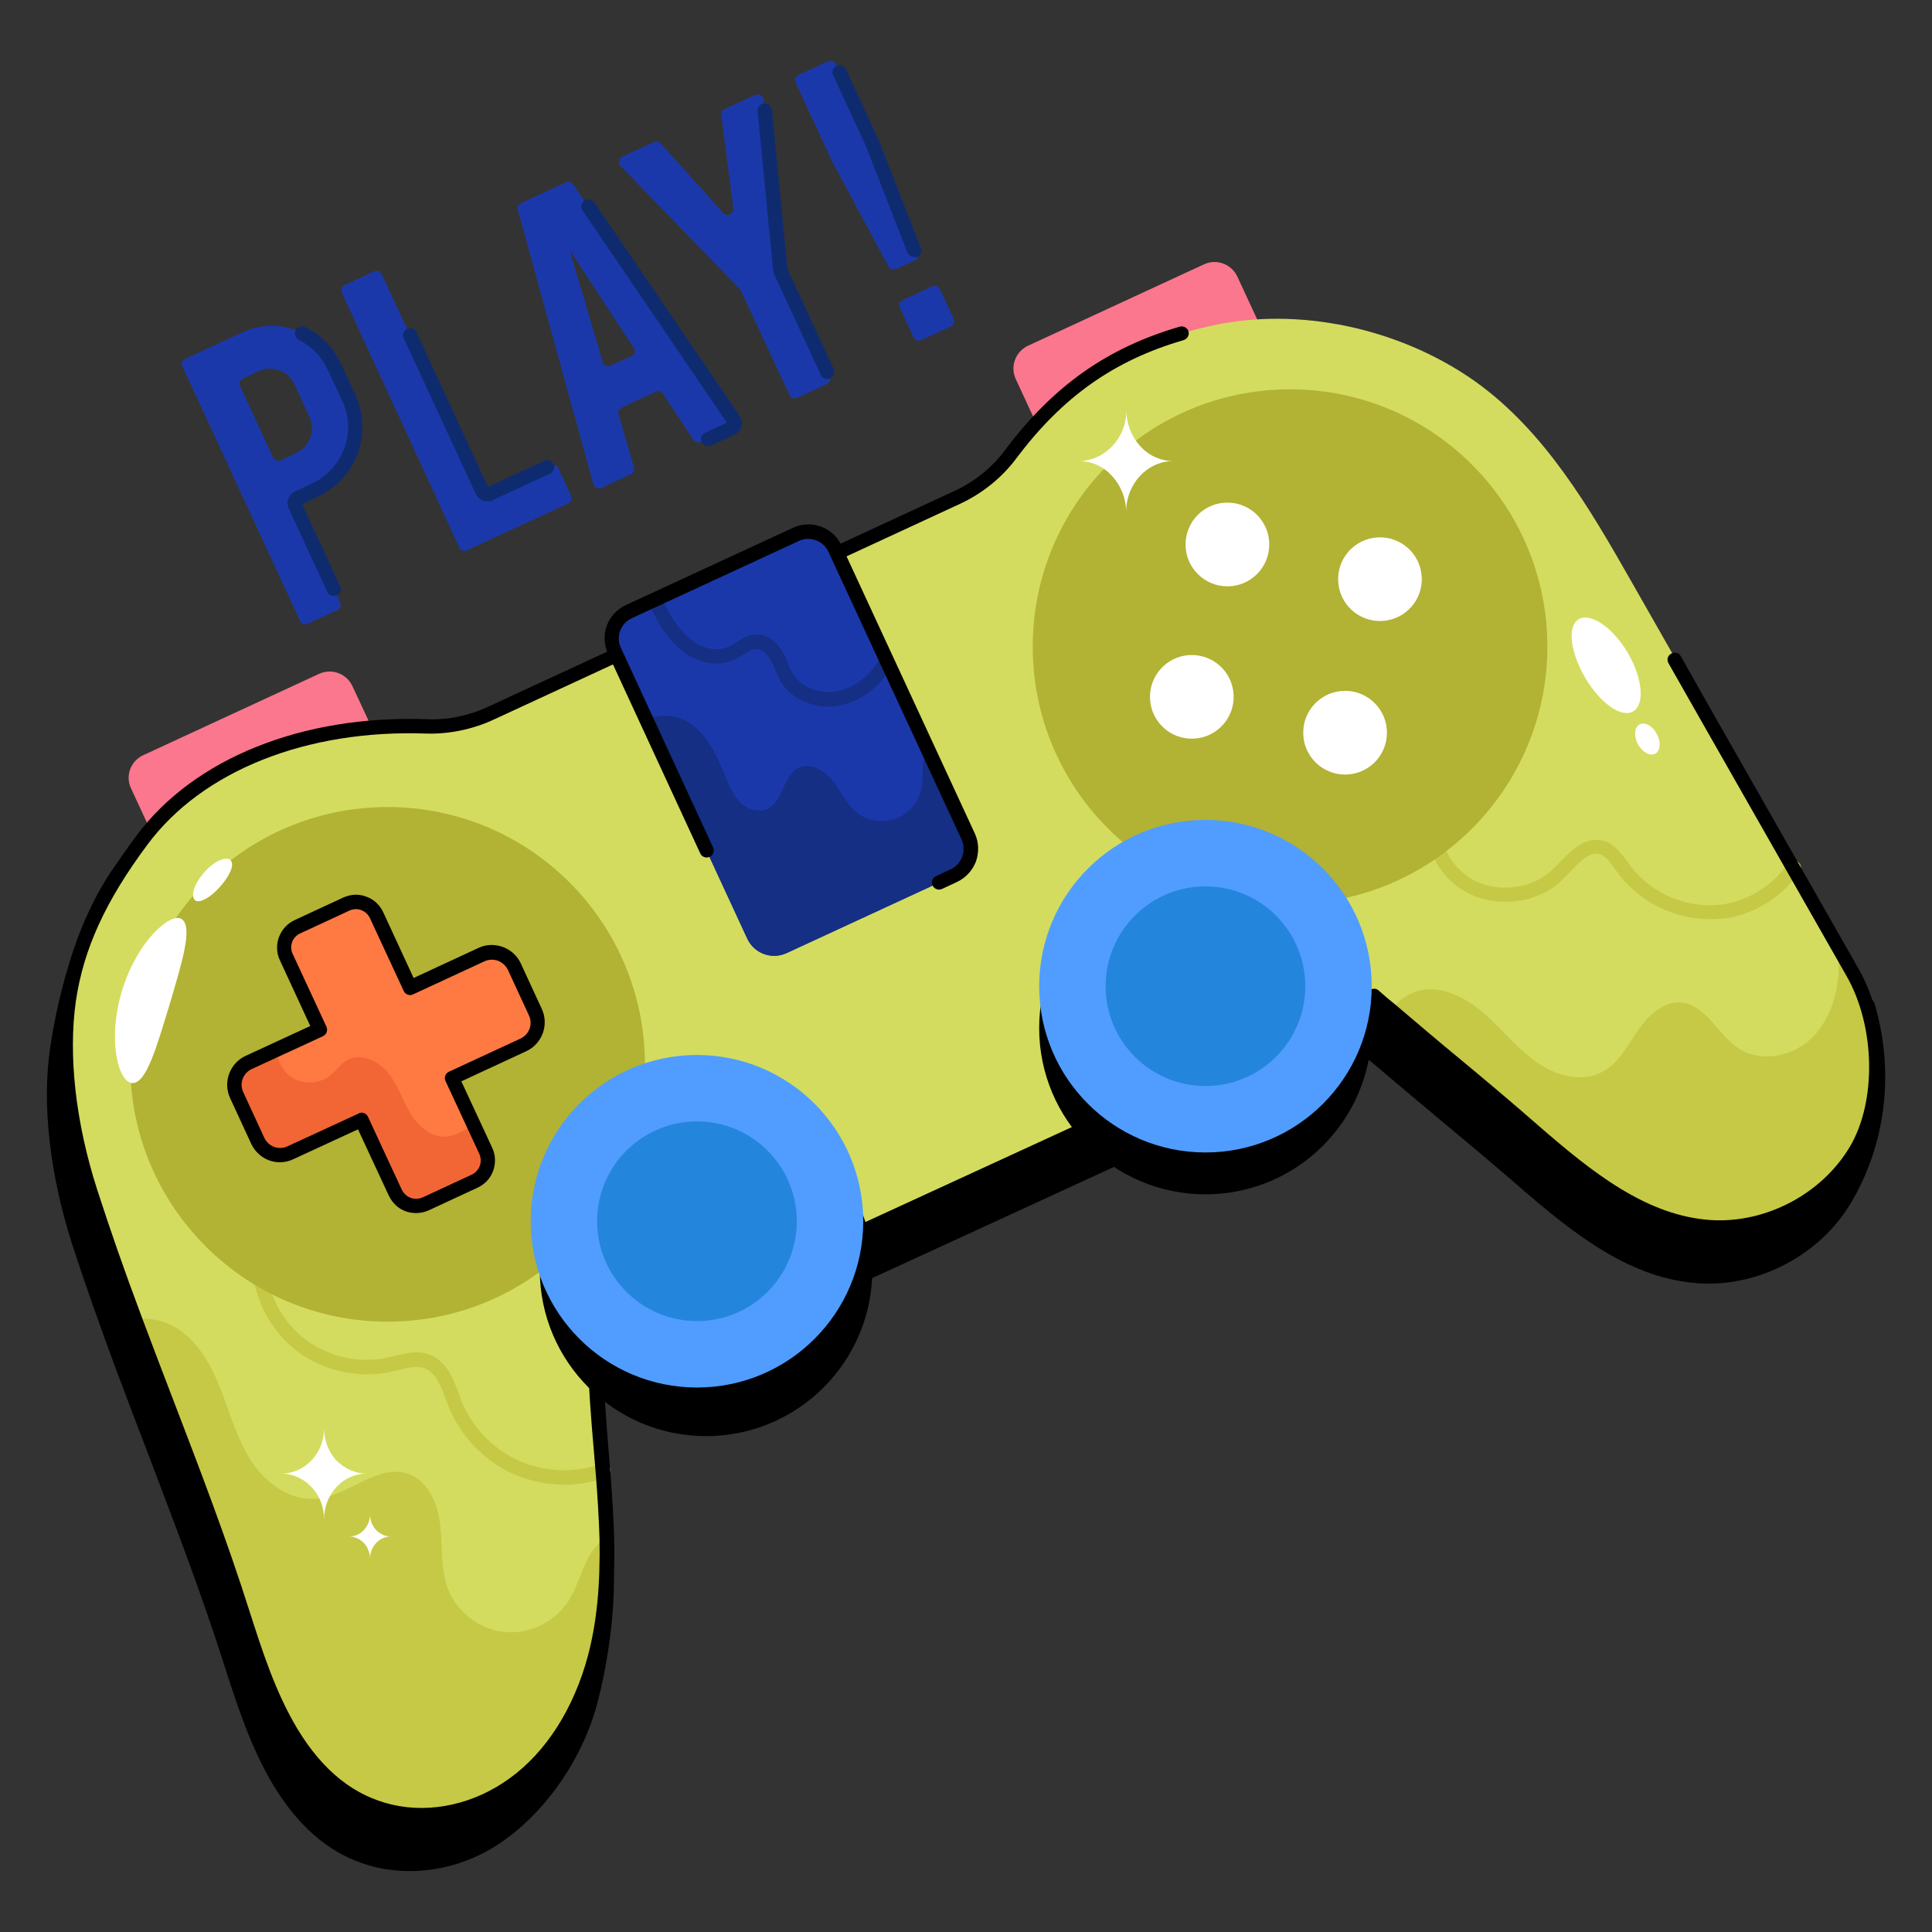 <svg id="Layer_1" enable-background="new 0 0 66 66" viewBox="0 0 66 66" xmlns="http://www.w3.org/2000/svg"><rect x="0" y="0" width="66" height="66" fill="#333333" stroke="none"/><g><g><path d="m63.01 40.97c-1.01 1.69-3 2.74-4.96 2.62-2.34-.15-4.3-1.76-6.07-3.31-1.62-1.41-3.24-2.71-4.85-4.09-.2-.16-.39-.33-.59-.5l-26.59 12.24c.02 1.73.24 3.47.33 5.2.02.36.44.29.45.65.03 1.38-.22 3.07-.57 4.41-.45 1.68-1.59 3.42-3 4.44-1.19.87-2.76 1.27-4.21.94-1.53-.35-2.59-1.37-3.4-2.7-.76-1.27-1.22-2.68-1.67-4.08-1.09-3.41-2.43-6.68-3.67-10.01-.54-1.45-1.06-2.9-1.53-4.38-.65-2.04-1.04-4.42-.73-6.53.3-2.06 1-4.55 2.26-6.24 2.14-2.88 6.36-3.25 9.98-3.12.74.03 1.49-.13 2.16-.44l15.95-7.38c.73-.34 1.37-.86 1.85-1.5 1.93-2.56 4.05-3.73 6.76-4.34 3.03-.69 6.5.08 9.05 1.88 2.39 1.7 3.92 4.33 5.37 6.88 2.35 4.12 4.69 8.24 7.04 12.37.18.31 1.26.1 1.44.42.76 2.53.21 4.89-.8 6.57z"/><path d="m14 63.92c-.37 0-.75-.04-1.11-.12-1.44-.33-2.6-1.25-3.55-2.81-.78-1.3-1.24-2.74-1.69-4.14-.77-2.42-1.69-4.81-2.57-7.13-.37-.96-.73-1.91-1.09-2.87-.62-1.67-1.11-3.07-1.54-4.39-.75-2.37-1.02-4.72-.74-6.64.18-1.22.75-4.27 2.3-6.35 2.33-3.14 6.93-3.34 10.19-3.22.69.03 1.4-.12 2.05-.42l15.95-7.38c.69-.32 1.3-.81 1.76-1.43 1.84-2.43 3.9-3.76 6.91-4.43 3.05-.69 6.59.04 9.24 1.92 2.47 1.76 4.05 4.52 5.44 6.96l2.23 3.92c1.6 2.82 3.2 5.63 4.81 8.45.06.05.35.07.53.09.39.03.76.06.91.33.7 2.35.4 4.83-.81 6.85-1.05 1.76-3.13 2.86-5.18 2.73-2.35-.15-4.28-1.68-6.22-3.37-.88-.76-1.76-1.5-2.64-2.23-.74-.62-1.47-1.23-2.21-1.86-.16-.13-.31-.26-.47-.4l-26.31 12.1c.02 1.01.1 2.04.18 3.03.06.67.11 1.33.15 2 0 .05.01.06.12.13.12.08.33.21.33.53.03 1.3-.19 3.01-.58 4.47-.48 1.78-1.66 3.53-3.09 4.57-.98.73-2.15 1.11-3.3 1.11zm-1.08-37.21c-2.98 0-6.61.47-8.52 3.05-1.48 1.99-2.04 4.95-2.21 6.13-.26 1.85-.01 4.13.73 6.43.42 1.31.91 2.7 1.53 4.37.36.96.72 1.91 1.09 2.87.89 2.32 1.81 4.72 2.58 7.15.44 1.37.89 2.79 1.64 4.03.87 1.44 1.94 2.29 3.24 2.59 1.33.31 2.82-.03 4.01-.9 1.33-.96 2.47-2.65 2.91-4.31.37-1.42.59-3.08.56-4.34 0-.04 0-.05-.11-.13-.12-.08-.32-.21-.34-.51-.04-.66-.09-1.33-.15-1.99-.09-1.05-.18-2.15-.19-3.22 0-.1.05-.18.14-.22l26.61-12.24c.09-.04.19-.02.26.04.19.17.38.33.58.49.74.63 1.47 1.25 2.21 1.86.88.73 1.76 1.47 2.64 2.24 1.87 1.63 3.73 3.11 5.93 3.25 1.87.1 3.77-.89 4.73-2.5 1.13-1.88 1.42-4.2.79-6.36-.08-.05-.35-.07-.52-.08-.39-.03-.76-.06-.91-.33-1.61-2.81-3.21-5.63-4.81-8.45l-2.23-3.92c-1.37-2.39-2.92-5.11-5.3-6.8-2.54-1.8-5.93-2.5-8.85-1.84-2.88.65-4.86 1.92-6.62 4.25-.5.68-1.17 1.22-1.94 1.58l-15.95 7.38c-.72.33-1.5.5-2.27.47-.4-.02-.82-.04-1.26-.04z"/></g><g><g><path d="m13.56 26.7-7.57 3.5-1.51-3.26c-.21-.43-.02-.94.41-1.14l6.01-2.78c.43-.2.94-.01 1.14.42z" fill="#fa778d"/></g><g><path d="m43.78 12.71-7.57 3.5-1.51-3.26c-.2-.43-.01-.94.42-1.14l6.01-2.78c.43-.2.94-.01 1.14.42z" fill="#fa778d"/></g><g><path d="m63.42 39.28c-1.01 1.69-3 2.74-4.96 2.62-2.34-.15-4.3-1.76-6.07-3.31-1.62-1.41-3.24-2.71-4.85-4.09-.2-.16-.39-.33-.59-.5l-26.59 12.24c.02 1.73.24 3.47.33 5.2.02.36.04.72.05 1.08.03 1.38-.05 2.77-.41 4.1-.45 1.68-1.35 3.29-2.76 4.31-1.19.87-2.76 1.27-4.21.94-1.53-.35-2.59-1.37-3.4-2.7-.76-1.27-1.21-2.68-1.66-4.09-1.09-3.41-2.43-6.68-3.67-10.01-.54-1.45-1.06-2.9-1.53-4.38-.65-2.04-1.04-4.42-.73-6.53.3-2.06 1.24-3.79 2.49-5.47 2.14-2.88 6.12-4.02 9.75-3.89.74.03 1.49-.13 2.16-.44l15.95-7.38c.73-.34 1.37-.86 1.85-1.5 1.93-2.56 4.05-3.73 6.76-4.34 3.03-.69 6.5.08 9.05 1.88 2.39 1.7 3.92 4.33 5.37 6.88 2.35 4.12 4.69 8.24 7.04 12.37.18.31.36.62.53.93.97 1.7 1.11 4.4.1 6.08z" fill="#d3dc5e"/></g><g><path d="m19.28 50.72c-.53 0-1.06-.1-1.56-.29-1.06-.41-1.95-1.29-2.38-2.34l-.1-.26c-.17-.47-.35-.95-.74-1.09-.26-.09-.56-.02-.89.06-.08.02-.16.04-.23.06-1.17.26-2.47-.05-3.38-.82-.92-.78-1.45-2-1.4-3.19.01-.13.12-.23.25-.23.13.01.24.12.23.25-.05 1.04.42 2.12 1.23 2.79.8.67 1.94.95 2.96.71.07-.02.15-.03.22-.05.36-.09.78-.2 1.17-.05.6.22.83.84 1.03 1.38l.09.25c.38.93 1.17 1.7 2.11 2.07.85.33 1.82.34 2.64.04.13-.05.27.02.31.14.05.13-.02.27-.14.31-.45.18-.94.26-1.42.26z" fill="#c6c945"/></g><g><path d="m58.41 31.4c-1.2 0-2.4-.58-3.12-1.55l-.11-.15c-.17-.24-.33-.47-.55-.52-.31-.08-.6.18-.99.6-.09.09-.18.18-.26.27-.88.86-2.4 1.01-3.44.34-1.06-.68-1.54-2.09-1.12-3.27.04-.13.18-.19.31-.15.13.05.19.18.15.31-.34.96.06 2.15.92 2.7s2.11.43 2.84-.28c.08-.08.17-.16.25-.25.38-.39.85-.89 1.47-.73.39.1.62.43.83.71l.1.14c.73.99 2.05 1.52 3.26 1.31.84-.15 1.62-.65 2.13-1.38.08-.11.23-.14.34-.06s.14.23.06.34c-.58.83-1.47 1.41-2.45 1.58-.2.02-.41.04-.62.04z" fill="#c6c945"/></g><g><path d="m63.42 39.28c-1.01 1.69-3 2.74-4.96 2.62-2.34-.15-4.3-1.76-6.07-3.31-1.62-1.41-3.24-2.71-4.85-4.09.26-.4.75-.68 1.24-.7.78-.03 1.49.42 2.06.95.58.53 1.07 1.15 1.72 1.58.64.44 1.51.65 2.19.28.55-.3.85-.89 1.2-1.4.35-.52.87-1.01 1.49-.96.85.08 1.24 1.1 1.96 1.57.74.48 1.79.28 2.44-.31.65-.6.94-1.51.97-2.39.01-.28-.01-.57-.04-.85.18.31.36.62.53.93.99 1.7 1.13 4.4.12 6.08z" fill="#c6c945"/></g><g><path d="m20.74 52.52c.03 1.38-.05 2.77-.41 4.1-.45 1.68-1.35 3.29-2.76 4.31-1.19.87-2.76 1.27-4.21.94-1.53-.35-2.59-1.37-3.4-2.7-.76-1.27-1.21-2.68-1.66-4.09-1.09-3.41-2.43-6.68-3.67-10.01.5-.08 1.06.06 1.48.35.73.49 1.15 1.32 1.47 2.14.31.82.55 1.68 1.04 2.41.5.73 1.32 1.31 2.19 1.23 1.11-.1 2.12-1.23 3.16-.84.68.25.99 1.04 1.07 1.76.08.73.01 1.48.26 2.15.3.79 1.07 1.39 1.91 1.48.85.09 1.72-.32 2.19-1.03.33-.49.45-1.09.75-1.6.14-.24.35-.46.59-.6z" fill="#c6c945"/></g><g><path d="m14.41 62.23c-.37 0-.75-.04-1.11-.12-1.44-.33-2.6-1.25-3.55-2.81-.78-1.3-1.24-2.74-1.69-4.14-.77-2.42-1.69-4.81-2.57-7.13-.37-.96-.73-1.91-1.09-2.87-.63-1.69-1.12-3.08-1.54-4.39-.75-2.37-1.02-4.72-.74-6.64.27-1.87 1.05-3.59 2.54-5.58 1.97-2.65 5.69-4.14 9.95-3.98.69.03 1.4-.12 2.05-.42l15.95-7.38c.69-.32 1.3-.81 1.75-1.43 1.64-2.17 3.47-3.46 5.94-4.18.13-.04.26.04.3.16.04.13-.04.26-.17.3-2.37.69-4.12 1.93-5.69 4.01-.5.68-1.17 1.22-1.94 1.58l-15.95 7.38c-.72.33-1.51.49-2.27.47-4.09-.15-7.66 1.26-9.54 3.79-1.44 1.93-2.19 3.58-2.45 5.36-.26 1.85-.01 4.13.73 6.43.42 1.3.9 2.69 1.53 4.37.36.96.72 1.91 1.09 2.87.89 2.32 1.81 4.72 2.58 7.15.44 1.37.89 2.78 1.64 4.03.87 1.44 1.94 2.29 3.24 2.59 1.33.31 2.82-.03 4.01-.9 1.25-.9 2.19-2.39 2.67-4.17.31-1.16.43-2.44.4-4.04-.01-.36-.03-.72-.05-1.07-.04-.67-.09-1.33-.15-1.99-.09-1.05-.18-2.14-.19-3.22 0-.1.05-.18.14-.22l26.61-12.24c.09-.04.19-.03.26.04.19.17.38.33.58.49.74.63 1.47 1.25 2.21 1.86.88.73 1.76 1.47 2.64 2.24 1.87 1.63 3.73 3.11 5.93 3.25 1.87.11 3.77-.89 4.73-2.5.92-1.54.88-4.11-.11-5.84l-.53-.93c-1.53-2.69-3.06-5.37-4.59-8.06l-.96-1.69c-.07-.12-.03-.27.09-.33.12-.07.27-.03.33.09l.96 1.7c1.53 2.69 3.06 5.37 4.59 8.06l.53.93c1.06 1.87 1.1 4.65.1 6.33-1.05 1.76-3.13 2.85-5.18 2.73-2.35-.15-4.28-1.68-6.22-3.37-.88-.76-1.76-1.5-2.64-2.23-.74-.62-1.47-1.23-2.21-1.86-.16-.13-.31-.26-.47-.4l-26.28 12.08c.02 1.01.1 2.03.18 3.03.06.67.11 1.34.15 2.01.02.36.04.73.05 1.09.04 1.64-.1 2.97-.41 4.17-.51 1.9-1.52 3.47-2.85 4.44-.98.71-2.16 1.1-3.31 1.1z"/></g><g><circle cx="13.24" cy="36.36" fill="#b2b234" r="8.79"/></g><g><circle cx="44.07" cy="22.09" fill="#b2b234" r="8.79"/></g><g><path d="m17.56 33.03.72 1.56c.2.43.01.92-.41 1.11l-2.44 1.13 1.15 2.48c.19.4.01.86-.38 1.05l-1.66.77c-.4.19-.86.01-1.05-.39l-1.15-2.48-2.43 1.13c-.42.19-.91.01-1.11-.42l-.72-1.56c-.19-.42-.02-.92.41-1.11l2.43-1.13-1.14-2.47c-.18-.39-.01-.86.39-1.04l1.66-.77c.39-.18.86-.01 1.04.38l1.15 2.48 2.44-1.13c.4-.2.91-.01 1.1.41z" fill="#ff7a43"/></g><g><path d="m16.17 38.42.41.89c.19.4.01.86-.38 1.05l-1.66.77c-.4.19-.86.01-1.05-.39l-1.15-2.48-2.43 1.13c-.42.19-.91.01-1.11-.42l-.72-1.56c-.19-.42-.02-.92.41-1.11l.97-.45c0 .39.21.78.55.98.39.23.93.19 1.28-.1.2-.16.34-.38.56-.51.46-.27 1.07.01 1.4.42.34.41.5.94.77 1.39.28.46.76.87 1.28.79.32-.04.6-.24.87-.4z" fill="#f26636"/></g><g><circle cx="41.93" cy="18.6" fill="#fff" r="1.43"/></g><g><circle cx="45.95" cy="25.03" fill="#fff" r="1.43"/></g><g><path d="m28.52 18.75 4.55 9.83c.24.51.01 1.11-.49 1.34l-5.71 2.64c-.5.23-1.1.02-1.34-.49l-4.55-9.83c-.23-.5-.01-1.11.49-1.34l5.71-2.64c.5-.23 1.11-.01 1.34.49z" fill="#1b38ab"/></g><g><path d="m28.31 24.14c-.66 0-1.3-.31-1.63-.84-.09-.14-.15-.29-.21-.44-.04-.11-.09-.22-.15-.32s-.22-.35-.43-.37c-.15-.01-.31.08-.49.19-.11.07-.23.14-.35.19-.57.25-1.29.09-1.84-.39-.47-.4-.75-.95-1.03-1.47-.06-.12-.02-.27.1-.33s.27-.02.33.1c.25.49.52.99.92 1.33.34.3.88.51 1.33.31.1-.04.19-.1.29-.16.22-.14.48-.29.79-.26.32.03.61.25.81.61.07.12.12.25.17.37.05.13.1.25.18.37.32.51 1.04.74 1.68.54.51-.16.98-.55 1.31-1.11.07-.12.22-.15.33-.08.12.07.15.22.09.33-.39.66-.96 1.14-1.59 1.33-.2.07-.4.1-.61.1z" fill="#142f84"/></g><g><path d="m31.72 25.66 1.35 2.92c.24.51.01 1.11-.49 1.34l-5.71 2.64c-.5.23-1.1.02-1.34-.49l-3.46-7.48c.42-.2.98-.19 1.39.05.66.38 1.01 1.11 1.29 1.81.14.33.26.67.51.93.24.26.64.4.96.25.54-.26.53-1.15 1.07-1.4.4-.19.88.09 1.15.43.28.35.46.77.79 1.07.38.32.95.41 1.41.22.46-.18.8-.64.86-1.14.05-.41-.05-.88.22-1.15z" fill="#142f84"/></g><g><path d="m32.08 30.39c-.09 0-.18-.05-.22-.14-.06-.12 0-.27.12-.32l.49-.23c.18-.08.33-.24.4-.43s.06-.4-.02-.59l-4.55-9.83c-.18-.38-.63-.55-1.01-.37l-5.71 2.64c-.38.18-.55.63-.37 1.01l3.15 6.82c.06.12 0 .27-.12.32-.12.06-.27 0-.32-.12l-3.15-6.82c-.29-.63-.02-1.37.61-1.66l5.71-2.64c.63-.29 1.37-.02 1.66.61l4.55 9.83c.14.3.15.64.04.96-.12.31-.35.56-.65.7l-.49.23c-.05.02-.08.03-.12.03z"/></g><g><circle cx="24.12" cy="43.38" r="5.68"/></g><g><circle cx="23.81" cy="41.72" fill="#509dff" r="5.68"/></g><g><circle cx="23.81" cy="41.72" fill="#2485dd" r="3.41"/></g><g><circle cx="41.18" cy="35.12" r="5.68"/></g><g><circle cx="41.18" cy="33.69" fill="#509dff" r="5.68"/></g><g><circle cx="41.18" cy="33.69" fill="#2485dd" r="3.41"/></g><g><g><path d="m6.32 12.26 1.97-.91c1.19-.55 2.59-.03 3.14 1.15l.5 1.07c.55 1.19.03 2.61-1.16 3.16l-.58.27c-.1.05-.14.16-.1.26l1.53 3.32c.05.1 0 .22-.1.26l-1.01.47c-.1.05-.22 0-.26-.1l-4.02-8.7c-.05-.08-.01-.2.09-.25zm3.8 3.21c.46-.21.67-.77.45-1.23l-.51-1.11c-.21-.46-.77-.67-1.23-.45l-.53.25c-.1.05-.14.16-.1.26l1.13 2.44c.05.1.16.14.26.1z" fill="#1b38ab"/></g><g><path d="m11.77 9.74 1.01-.47c.1-.05.22 0 .26.1l3.43 7.4c.05.1.16.14.26.1l2.09-.97c.1-.05.22 0 .26.1l.43.94c.05.1 0 .22-.1.26l-3.46 1.6c-.1.05-.22 0-.26-.1l-4.01-8.7c-.05-.09-.01-.21.09-.26z" fill="#1b38ab"/></g><g><path d="m22.41 13.38-1.17.54c-.09.04-.13.14-.11.23l.53 1.82c.03.09-.02.19-.11.23l-1.01.47c-.11.05-.24-.01-.27-.13l-2.58-9.37c-.03-.09.02-.19.11-.23l1.53-.71c.09-.04.19-.01.25.07l5.47 8.03c.07.1.03.24-.08.29l-1.03.48c-.09.04-.19.01-.25-.07l-1.04-1.58c-.04-.08-.15-.11-.24-.07zm-.84-1.21c.11-.05.15-.19.08-.29l-2.19-3.34 1.13 3.83c.03.12.16.17.27.12z" fill="#1b38ab"/></g><g><path d="m26.09 3.41.57 5.81c0 .02.01.04.02.06l1.66 3.58c.05.1 0 .22-.1.26l-1.01.47c-.1.05-.22 0-.26-.1l-1.67-3.58c-.01-.02-.02-.04-.04-.05l-4.06-4.19c-.09-.1-.06-.26.06-.32l1.08-.5c.08-.04.17-.02.23.05l2.14 2.38c.13.14.37.03.34-.16l-.41-3.19c-.01-.09.03-.17.11-.2l1.05-.49c.13-.05.27.03.29.17z" fill="#1b38ab"/></g><g><path d="m28.55 2.19 1.24 2.68 1.56 3.98-.74.34c-.09.04-.21.01-.26-.09l-1.93-3.6-1.24-2.68c-.05-.1 0-.22.1-.26l1.01-.47c.1-.04.22.01.26.1zm3.56 7.69.47 1.01c.05.1 0 .22-.1.26l-1.01.47c-.1.05-.22 0-.26-.1l-.47-1.01c-.05-.1 0-.22.1-.26l1.01-.47c.1-.04.21 0 .26.1z" fill="#1b38ab"/></g></g><g><g><path d="m11.4 20.36c-.09 0-.18-.05-.22-.14l-1.32-2.85c-.1-.22-.01-.48.21-.58l.58-.27c.52-.24.91-.67 1.11-1.2.2-.54.17-1.12-.07-1.63l-.5-1.07c-.21-.44-.55-.79-.98-1.01-.12-.06-.17-.21-.11-.33s.2-.17.33-.11c.53.26.96.7 1.21 1.24l.5 1.07c.29.64.32 1.35.08 2.01s-.73 1.18-1.36 1.48l-.54.25 1.3 2.8c.06.12 0 .27-.12.32-.03.01-.06.02-.1.02z" fill="#0f2b70"/></g><g><path d="m16.65 17.13c-.05 0-.1-.01-.15-.03-.11-.04-.2-.12-.25-.23l-2.46-5.32c-.06-.12 0-.27.12-.32.12-.06.27 0 .32.12l2.44 5.28 1.92-.89c.12-.06.27 0 .32.12.06.12 0 .27-.12.32l-1.96.91c-.05.03-.12.04-.18.04z" fill="#0f2b70"/></g><g><path d="m24.19 15.24c-.09 0-.18-.05-.22-.14-.06-.12 0-.27.12-.32l.74-.34-4.93-7.25c-.08-.11-.05-.26.06-.34s.26-.05.34.06l4.97 7.3c.07.11.1.24.06.36-.03.12-.12.23-.24.28l-.79.37c-.04.01-.08.02-.11.02z" fill="#0f2b70"/></g><g><path d="m28.26 12.95c-.09 0-.18-.05-.22-.14l-1.59-3.43c-.02-.05-.03-.1-.04-.15l-.53-5.43c-.01-.13.08-.25.22-.27.14 0 .25.08.27.22l.53 5.44 1.58 3.41c.06.12 0 .27-.12.32-.03.02-.07.03-.1.03z" fill="#0f2b70"/></g><g><path d="m31.23 8.78c-.1 0-.19-.06-.23-.15l-1.43-3.66-1.11-2.4c-.06-.12 0-.27.12-.32.12-.06.27 0 .32.12l1.12 2.42 1.44 3.68c.05.12-.01.27-.14.32-.03-.01-.06-.01-.09-.01z" fill="#0f2b70"/></g></g><g><path d="m9.61 50.34c.4 0 .77.18 1.03.46.27.28.43.67.43 1.1 0-.86.65-1.56 1.45-1.56-.4 0-.76-.18-1.03-.45-.26-.28-.42-.67-.42-1.1 0 .43-.16.82-.43 1.1-.26.27-.62.45-1.03.45z" fill="#fff"/></g><g><path d="m36.85 15.75c.45 0 .85.19 1.14.51s.48.75.48 1.23c0-.96.72-1.74 1.62-1.74-.45 0-.85-.19-1.14-.51s-.47-.75-.47-1.23c0 .48-.18.91-.48 1.23-.3.31-.7.51-1.15.51z" fill="#fff"/></g><g><path d="m11.93 52.49c.2 0 .37.09.5.22.13.14.21.33.21.54 0-.42.32-.76.71-.76-.2 0-.37-.09-.5-.22-.13-.14-.21-.33-.21-.54 0 .21-.08.4-.21.54s-.31.22-.5.22z" fill="#fff"/></g><g><g><path d="m55.78 24.31c-.41.22-1.13-.31-1.63-1.16-.5-.86-.62-1.74-.23-1.99s1.16.25 1.68 1.13c.53.89.59 1.8.18 2.02z" fill="#fff"/></g><g><path d="m56.54 25.75c-.18.09-.44-.06-.59-.33-.14-.28-.12-.58.06-.67.18-.1.45.05.59.33.15.27.12.58-.06.67z" fill="#fff"/></g></g><g><g><path d="m6.21 31.4c.39.27 0 1.5-.42 2.93-.44 1.43-.78 2.66-1.26 2.67-.23 0-.45-.34-.55-.92s-.07-1.39.19-2.24c.52-1.71 1.68-2.7 2.04-2.44z" fill="#fff"/></g><g><path d="m7.88 29.39c.14.16-.04.54-.36.9s-.69.58-.85.47c-.17-.12-.05-.56.31-.96.34-.4.77-.56.9-.41z" fill="#fff"/></g></g></g><g><ellipse cx="47.16" cy="19.8" fill="#fff" rx="1.43" ry="1.43" transform="matrix(.998 -.056 .056 .998 -1.033 2.666)"/></g><g><ellipse cx="40.73" cy="23.82" fill="#fff" rx="1.43" ry="1.43" transform="matrix(.998 -.056 .056 .998 -1.268 2.314)"/></g><g><path d="m14.21 41.44c-.12 0-.24-.02-.35-.06-.26-.09-.46-.29-.58-.54l-1.05-2.26-2.21 1.02c-.55.26-1.18.02-1.44-.53l-.72-1.56c-.25-.54-.01-1.19.53-1.44l2.21-1.02-1.04-2.25c-.24-.51-.01-1.13.51-1.37l1.66-.77c.25-.11.53-.13.78-.03.26.09.46.28.58.53l1.04 2.25 2.22-1.03c.26-.12.55-.13.83-.03.27.1.49.3.61.56l.72 1.56c.25.54.01 1.19-.53 1.44l-2.22 1.03 1.05 2.26c.12.25.13.53.04.79s-.28.46-.53.58l-1.66.77c-.15.07-.3.1-.45.1zm-1.86-3.43c.09 0 .18.05.22.14l1.15 2.48c.06.13.17.24.31.29s.28.04.42-.02l1.66-.77c.13-.06.23-.17.28-.3.05-.14.04-.29-.02-.42l-1.15-2.48c-.06-.12 0-.27.12-.32l2.44-1.13c.3-.14.43-.49.29-.79l-.72-1.56c-.07-.14-.19-.25-.34-.31-.15-.05-.31-.05-.46.02l-2.44 1.13c-.12.06-.27 0-.32-.12l-1.15-2.48c-.06-.13-.17-.23-.3-.28-.14-.05-.28-.04-.41.02l-1.66.77c-.28.12-.4.44-.27.71l1.15 2.48c.03.06.03.13.01.19s-.07.11-.13.14l-2.43 1.12c-.3.14-.43.49-.29.79l.72 1.56c.14.3.49.43.79.29l2.43-1.12c.03-.02.07-.03.1-.03z"/></g></g></svg>